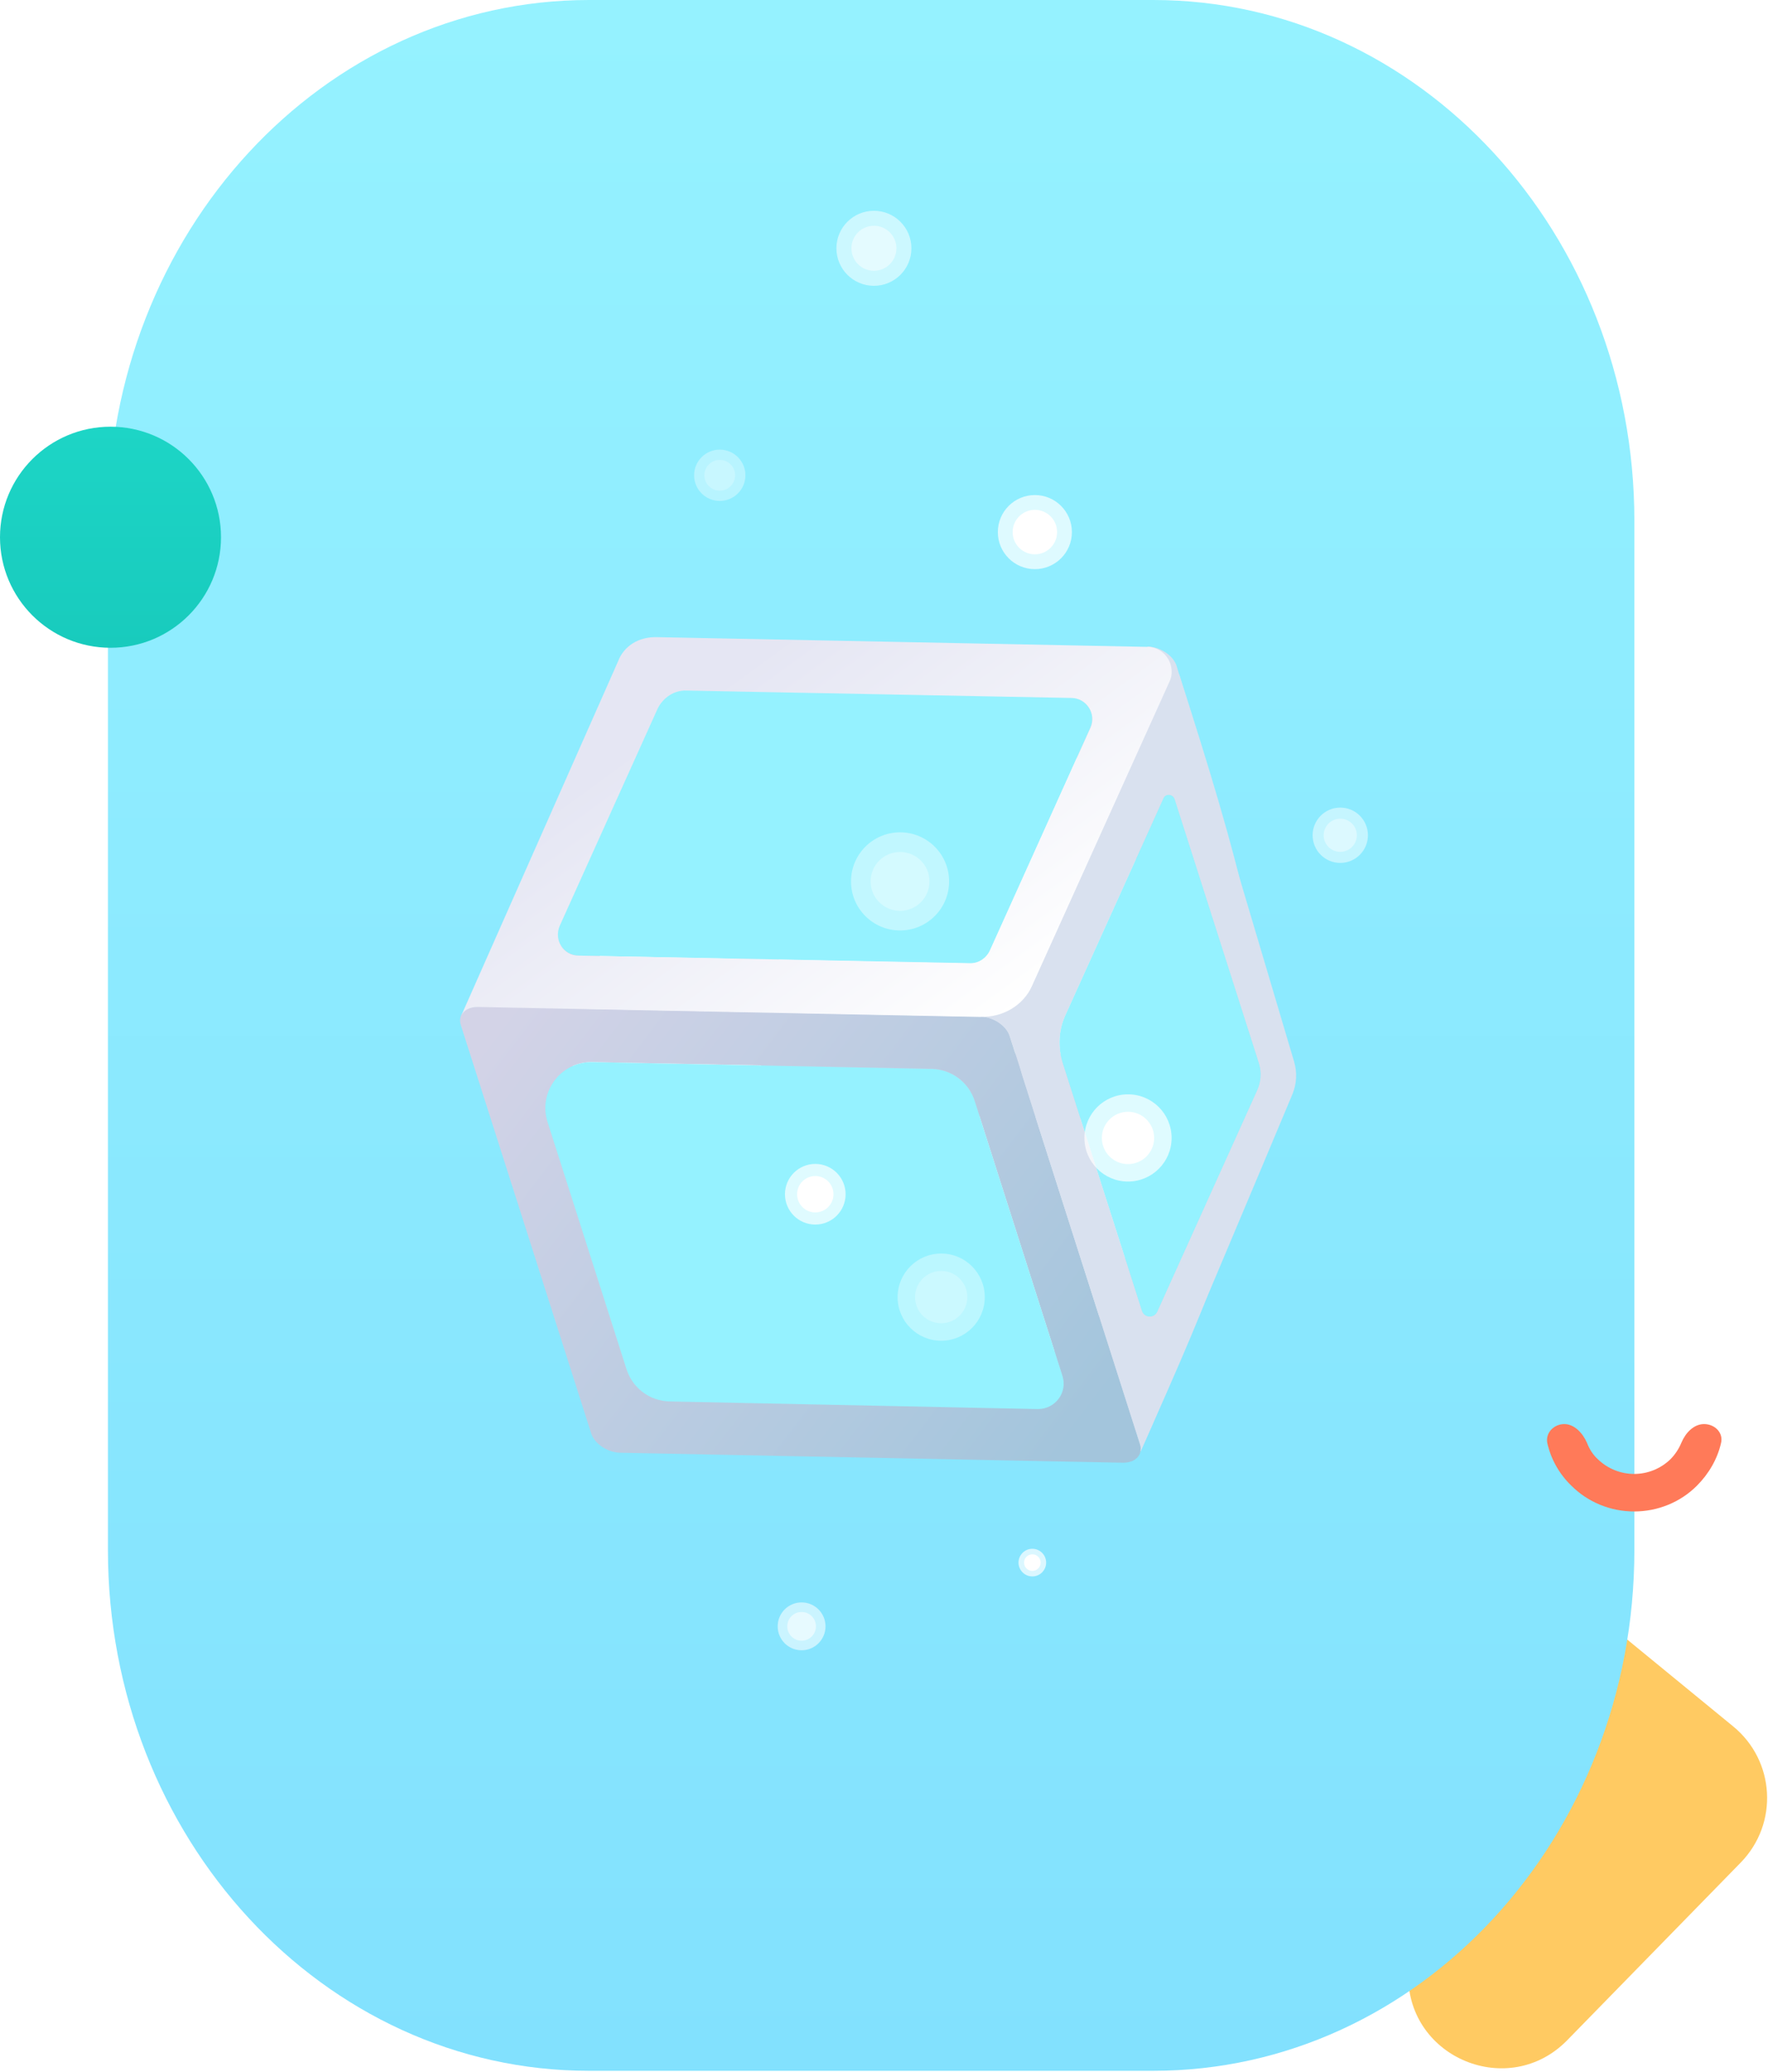 <svg width="344" height="403" viewBox="0 0 344 403" fill="none" xmlns="http://www.w3.org/2000/svg">
<path d="M303.4 308.087C291.6 298.487 274 306.887 274 321.987L274 384.287C274 400.387 293.6 408.387 304.9 396.887L338.7 362.287C346.1 354.687 345.4 342.487 337.2 335.787L303.4 308.087Z" fill="#FFCA62"/>
<path d="M21 101.3C21 45.3 62.9 0 114.6 0H224.4C276.1 0 318 45.4 318 101.3V301.5C318 357.5 276.1 402.8 224.4 402.8H114.6C62.9 402.8 21 357.4 21 301.5V101.3Z" fill="url(#paint0_linear)"/>
<path d="M21.5 126C33.374 126 43 116.374 43 104.5C43 92.626 33.374 83 21.5 83C9.626 83 0 92.626 0 104.5C0 116.374 9.626 126 21.5 126Z" fill="url(#paint1_linear)"/>
<path d="M304.359 277C302.359 277 300.659 278.7 301.059 280.7C301.759 283.8 303.359 286.7 305.759 289C308.959 292.2 313.359 294 317.959 294C322.559 294 326.959 292.2 330.159 289C332.459 286.7 334.159 283.8 334.859 280.7C335.359 278.7 333.659 277 331.559 277C329.559 277 327.959 278.7 327.159 280.6C326.659 281.8 325.959 282.9 324.959 283.9C323.059 285.7 320.559 286.7 317.959 286.7C315.359 286.7 312.859 285.7 310.959 283.9C309.959 283 309.259 281.9 308.759 280.6C307.959 278.8 306.359 277 304.359 277Z" fill="#FF7A59"/>
<path d="M221.843 128.048C221.774 128.073 221.774 128.073 221.843 128.048L126.877 126.185C125.313 126.128 124.156 126.774 123.673 127.796L92.138 197.663C92.138 197.663 92.138 197.663 92.206 197.638C91.943 198.196 91.865 198.841 92.11 199.525L116.711 276.599C117.329 278.539 119.779 280.207 122.193 280.269L217.09 282.156C218.722 282.189 219.88 281.542 220.27 280.477C220.27 280.477 220.27 280.477 220.226 280.57L251.761 210.703C252.024 210.146 252.033 209.525 251.788 208.841L227.8 133.477C227.8 133.477 226.739 128.146 221.843 128.048ZM93.808 196.293L93.739 196.318L93.808 196.293ZM92.406 197.335C92.338 197.36 92.338 197.36 92.406 197.335C92.338 197.36 92.338 197.36 92.406 197.335ZM93.329 196.465C93.261 196.489 93.261 196.489 93.261 196.489C93.285 196.557 93.329 196.465 93.329 196.465ZM93.036 196.724C92.968 196.748 92.968 196.748 92.924 196.841C92.968 196.748 92.968 196.748 93.036 196.724ZM92.65 196.939C92.65 196.939 92.582 196.964 92.606 197.032C92.606 197.032 92.675 197.008 92.65 196.939ZM94.15 196.171C94.218 196.146 94.218 196.146 94.287 196.122C94.311 196.19 94.243 196.214 94.15 196.171ZM94.677 196.136C94.746 196.111 94.746 196.111 94.814 196.087C94.746 196.111 94.746 196.111 94.677 196.136ZM220.402 280.198C220.402 280.198 220.377 280.13 220.445 280.105L220.402 280.198ZM220.46 279.714L220.435 279.646C220.504 279.621 220.528 279.69 220.46 279.714ZM220.449 279.255C220.425 279.187 220.425 279.187 220.4 279.118C220.425 279.187 220.449 279.255 220.449 279.255Z" fill="#C3D0E4"/>
<path d="M227.027 205.21L162.947 204.475C159.546 204.459 156.509 202.229 155.519 199.034L142.177 157.05C140.569 151.916 144.541 146.634 150.059 146.741L209.106 147.427C212.507 147.443 215.544 149.673 216.534 152.868L231.381 199.483C232.249 202.336 230.062 205.28 227.027 205.21Z" fill="white"/>
<path d="M125.923 252.767L111.056 206.314C110.071 203.349 110.322 200.172 111.546 197.341L129.92 156.651C130.359 155.722 131.693 155.785 132.036 156.742L147.893 206.391C148.388 207.988 148.336 209.782 147.59 211.361L128.777 252.98C128.299 254.231 126.413 254.135 125.923 252.767Z" fill="white"/>
<path d="M138.526 256.508L155.125 219.695C156.046 217.744 157.995 216.506 160.155 216.504L225.443 217.809C228.018 217.89 229.731 220.517 228.658 222.908L211.577 260.743C210.962 262.043 209.648 262.9 208.246 262.862C197.925 262.701 156.729 261.871 141.741 261.607C139.166 261.526 137.428 258.83 138.526 256.508Z" fill="white"/>
<path d="M251.453 212.868C252.307 210.83 252.416 208.591 251.786 206.472L228.933 129.525C228.291 127.517 225.748 125.804 223.265 125.767L190.789 197.746C193.272 197.783 195.814 199.495 196.457 201.503L221.822 280.927C222.067 281.611 222.014 282.325 221.726 282.814C227.387 270.267 246.301 225.172 251.453 212.868ZM222.164 254.954L206.753 206.766C205.812 203.708 205.946 200.419 207.282 197.471L226.358 155.295C226.772 154.297 228.199 154.404 228.567 155.429L244.992 206.881C245.512 208.547 245.391 210.365 244.669 212.012L225.179 255.186C224.564 256.486 222.61 256.415 222.164 254.954Z" fill="#D9E1EF"/>
<path d="M221.813 280.927L196.448 201.503C195.806 199.495 193.263 197.782 190.78 197.745L93.01 195.807C90.527 195.77 89.024 197.389 89.666 199.397L115.031 278.821C115.673 280.829 118.216 282.542 120.699 282.578L218.469 284.517C220.952 284.553 222.455 282.934 221.813 280.927ZM201.849 273.88L130.194 272.463C126.377 272.364 123.012 269.866 121.851 266.192L106.538 218.278C104.661 212.391 109.102 206.479 115.24 206.595L181.285 207.86C185.102 207.959 188.467 210.458 189.628 214.132L206.622 267.385C207.705 270.624 205.25 273.896 201.849 273.88Z" fill="url(#paint2_linear)"/>
<g style="mix-blend-mode:multiply">
<path d="M108.882 180.007L127.865 137.787C128.894 135.489 131.16 134.06 133.599 134.19L208.45 135.696C211.417 135.791 213.345 138.804 212.165 141.542L192.611 184.969C191.909 186.456 190.415 187.454 188.782 187.421C176.966 187.179 129.701 186.208 112.528 185.877C109.562 185.783 107.609 182.701 108.882 180.007Z" fill="#95F2FF"/>
</g>
<g style="mix-blend-mode:multiply">
<path d="M201.928 274.082L130.248 272.598C126.431 272.499 123.067 270 121.905 266.326L106.544 218.275C104.666 212.389 109.108 206.476 115.245 206.592L181.315 207.926C185.132 208.025 188.496 210.524 189.658 214.198L206.701 267.588C207.784 270.827 205.329 274.099 201.928 274.082Z" fill="#95F2FF"/>
</g>
<g style="mix-blend-mode:multiply">
<path d="M222.164 254.95L206.754 206.762C205.812 203.704 205.946 200.415 207.282 197.467L226.358 155.291C226.773 154.294 228.2 154.4 228.567 155.425L244.992 206.877C245.512 208.543 245.392 210.361 244.67 212.008L225.179 255.182C224.565 256.482 222.61 256.411 222.164 254.95Z" fill="#95F2FF"/>
</g>
<path d="M200.832 191.748L227.53 132.72C228.954 129.586 226.805 125.957 223.355 125.804L223.286 125.829L128.05 123.936C124.039 123.764 121.288 125.884 120.257 128.635L89.767 197.505C90.25 196.483 91.407 195.837 93.039 195.869L190.81 197.808L190.879 197.783C195.086 197.896 199.057 195.625 200.832 191.748ZM108.911 180.075L127.919 137.923C128.972 135.693 131.214 134.196 133.652 134.326L208.479 135.763C211.421 135.79 213.374 138.871 212.169 141.541L192.591 184.9C191.889 186.386 190.394 187.385 188.762 187.352C176.946 187.109 129.705 186.207 112.533 185.877C109.591 185.85 107.731 182.812 108.911 180.075Z" fill="url(#paint3_linear)"/>
<path d="M229.494 131.322C229.273 130.707 228.399 130.634 228.16 131.26L199.799 194.048C197.654 198.829 197.361 204.259 198.92 209.256L221.79 280.854C222.035 281.538 221.982 282.252 221.694 282.74C252.426 214.745 252.91 204.473 229.494 131.322ZM222.156 254.949L206.746 206.761C205.805 203.703 205.938 200.414 207.274 197.466L226.351 155.29C226.765 154.293 228.192 154.399 228.559 155.425L244.985 206.876C245.504 208.542 245.384 210.36 244.662 212.007L225.172 255.181C224.557 256.481 222.602 256.41 222.156 254.949Z" fill="#D9E1EF"/>
<path d="M164.528 232.295C164.528 235.553 161.888 238.193 158.63 238.193C155.372 238.193 152.731 235.553 152.731 232.295C152.731 229.037 155.372 226.396 158.63 226.396C161.888 226.396 164.528 229.037 164.528 232.295Z" fill="white" fill-opacity="0.7"/>
<path d="M162.169 232.292C162.169 234.247 160.585 235.831 158.63 235.831C156.675 235.831 155.091 234.247 155.091 232.292C155.091 230.337 156.675 228.753 158.63 228.753C160.585 228.753 162.169 230.337 162.169 232.292Z" fill="white"/>
<g opacity="0.59">
<path d="M184.667 171.443C184.667 176.714 180.395 180.986 175.124 180.986C169.853 180.986 165.581 176.714 165.581 171.443C165.581 166.172 169.853 161.899 175.124 161.899C180.395 161.899 184.667 166.172 184.667 171.443Z" fill="white" fill-opacity="0.7"/>
<path d="M180.85 171.446C180.85 174.608 178.286 177.172 175.124 177.172C171.961 177.172 169.397 174.608 169.397 171.446C169.397 168.283 171.961 165.72 175.124 165.72C178.286 165.72 180.85 168.283 180.85 171.446Z" fill="white"/>
</g>
<g opacity="0.69">
<path d="M266.158 162.468C266.158 165.44 263.749 167.85 260.777 167.85C257.805 167.85 255.396 165.44 255.396 162.468C255.396 159.496 257.805 157.087 260.777 157.087C263.749 157.087 266.158 159.496 266.158 162.468Z" fill="white" fill-opacity="0.7"/>
<path d="M264.004 162.47C264.004 164.253 262.558 165.699 260.775 165.699C258.992 165.699 257.546 164.253 257.546 162.47C257.546 160.687 258.992 159.241 260.775 159.241C262.558 159.241 264.004 160.687 264.004 162.47Z" fill="white"/>
</g>
<g opacity="0.75">
<path d="M177.334 48.297C177.334 52.327 174.067 55.594 170.037 55.594C166.007 55.594 162.74 52.327 162.74 48.297C162.74 44.267 166.007 41 170.037 41C174.067 41 177.334 44.267 177.334 48.297Z" fill="white" fill-opacity="0.7"/>
<path d="M174.416 48.295C174.416 50.713 172.456 52.673 170.038 52.673C167.62 52.673 165.66 50.713 165.66 48.295C165.66 45.877 167.62 43.917 170.038 43.917C172.456 43.917 174.416 45.877 174.416 48.295Z" fill="white"/>
</g>
<path d="M208.562 103.501C208.562 107.481 205.336 110.707 201.355 110.707C197.375 110.707 194.149 107.481 194.149 103.501C194.149 99.52 197.375 96.294 201.355 96.294C205.336 96.294 208.562 99.52 208.562 103.501Z" fill="white" fill-opacity="0.7"/>
<path d="M205.679 103.497C205.679 105.885 203.743 107.821 201.355 107.821C198.967 107.821 197.031 105.885 197.031 103.497C197.031 101.109 198.967 99.173 201.355 99.173C203.743 99.173 205.679 101.109 205.679 103.497Z" fill="white"/>
<g opacity="0.5">
<path d="M145.035 92.449C145.035 95.205 142.8 97.439 140.044 97.439C137.288 97.439 135.053 95.205 135.053 92.449C135.053 89.692 137.288 87.458 140.044 87.458C142.8 87.458 145.035 89.692 145.035 92.449Z" fill="white" fill-opacity="0.7"/>
<path d="M143.036 92.45C143.036 94.103 141.695 95.444 140.041 95.444C138.388 95.444 137.047 94.103 137.047 92.45C137.047 90.796 138.388 89.455 140.041 89.455C141.695 89.455 143.036 90.796 143.036 92.45Z" fill="white"/>
</g>
<g filter="url(#filter0_f)">
<path d="M203.549 303.946C203.549 305.43 202.346 306.633 200.862 306.633C199.378 306.633 198.175 305.43 198.175 303.946C198.175 302.462 199.378 301.259 200.862 301.259C202.346 301.259 203.549 302.462 203.549 303.946Z" fill="white" fill-opacity="0.7"/>
</g>
<path d="M202.476 303.948C202.476 304.839 201.754 305.56 200.864 305.56C199.973 305.56 199.251 304.839 199.251 303.948C199.251 303.058 199.973 302.336 200.864 302.336C201.754 302.336 202.476 303.058 202.476 303.948Z" fill="white"/>
<g opacity="0.8">
<path d="M160.622 316.344C160.622 318.915 158.538 321 155.967 321C153.396 321 151.312 318.915 151.312 316.344C151.312 313.774 153.396 311.689 155.967 311.689C158.538 311.689 160.622 313.774 160.622 316.344Z" fill="white" fill-opacity="0.7"/>
<path d="M158.761 316.343C158.761 317.885 157.511 319.136 155.968 319.136C154.426 319.136 153.175 317.885 153.175 316.343C153.175 314.8 154.426 313.55 155.968 313.55C157.511 313.55 158.761 314.8 158.761 316.343Z" fill="white"/>
</g>
<path d="M227.958 221.344C227.958 226.027 224.161 229.824 219.477 229.824C214.794 229.824 210.997 226.027 210.997 221.344C210.997 216.66 214.794 212.863 219.477 212.863C224.161 212.863 227.958 216.66 227.958 221.344Z" fill="white" fill-opacity="0.7"/>
<path d="M224.563 221.344C224.563 224.154 222.285 226.432 219.475 226.432C216.665 226.432 214.387 224.154 214.387 221.344C214.387 218.534 216.665 216.256 219.475 216.256C222.285 216.256 224.563 218.534 224.563 221.344Z" fill="white"/>
<g opacity="0.51">
<path d="M191.608 252.309C191.608 256.993 187.811 260.79 183.128 260.79C178.444 260.79 174.647 256.993 174.647 252.309C174.647 247.626 178.444 243.829 183.128 243.829C187.811 243.829 191.608 247.626 191.608 252.309Z" fill="white" fill-opacity="0.7"/>
<path d="M188.213 252.304C188.213 255.114 185.935 257.392 183.125 257.392C180.315 257.392 178.037 255.114 178.037 252.304C178.037 249.494 180.315 247.216 183.125 247.216C185.935 247.216 188.213 249.494 188.213 252.304Z" fill="white"/>
</g>
<defs>
<filter id="filter0_f" x="194.175" y="297.259" width="13.374" height="13.374" filterUnits="userSpaceOnUse" color-interpolation-filters="sRGB">
<feFlood flood-opacity="0" result="BackgroundImageFix"/>
<feBlend mode="normal" in="SourceGraphic" in2="BackgroundImageFix" result="shape"/>
<feGaussianBlur stdDeviation="2" result="effect1_foregroundBlur"/>
</filter>
<linearGradient id="paint0_linear" x1="169.515" y1="0.013" x2="169.515" y2="402.863" gradientUnits="userSpaceOnUse">
<stop stop-color="#95F2FF"/>
<stop offset="1" stop-color="#82E1FE"/>
</linearGradient>
<linearGradient id="paint1_linear" x1="21.5" y1="83" x2="21.5" y2="126" gradientUnits="userSpaceOnUse">
<stop stop-color="#1DD5C6"/>
<stop offset="1" stop-color="#18CBBD"/>
</linearGradient>
<linearGradient id="paint2_linear" x1="207.313" y1="281.436" x2="97.817" y2="197.967" gradientUnits="userSpaceOnUse">
<stop stop-color="#A3C5DC"/>
<stop offset="1" stop-color="#D3D3E7"/>
</linearGradient>
<linearGradient id="paint3_linear" x1="144.493" y1="129.75" x2="194.754" y2="198.859" gradientUnits="userSpaceOnUse">
<stop stop-color="#E5E6F3"/>
<stop offset="1" stop-color="white"/>
</linearGradient>
</defs>
</svg>
